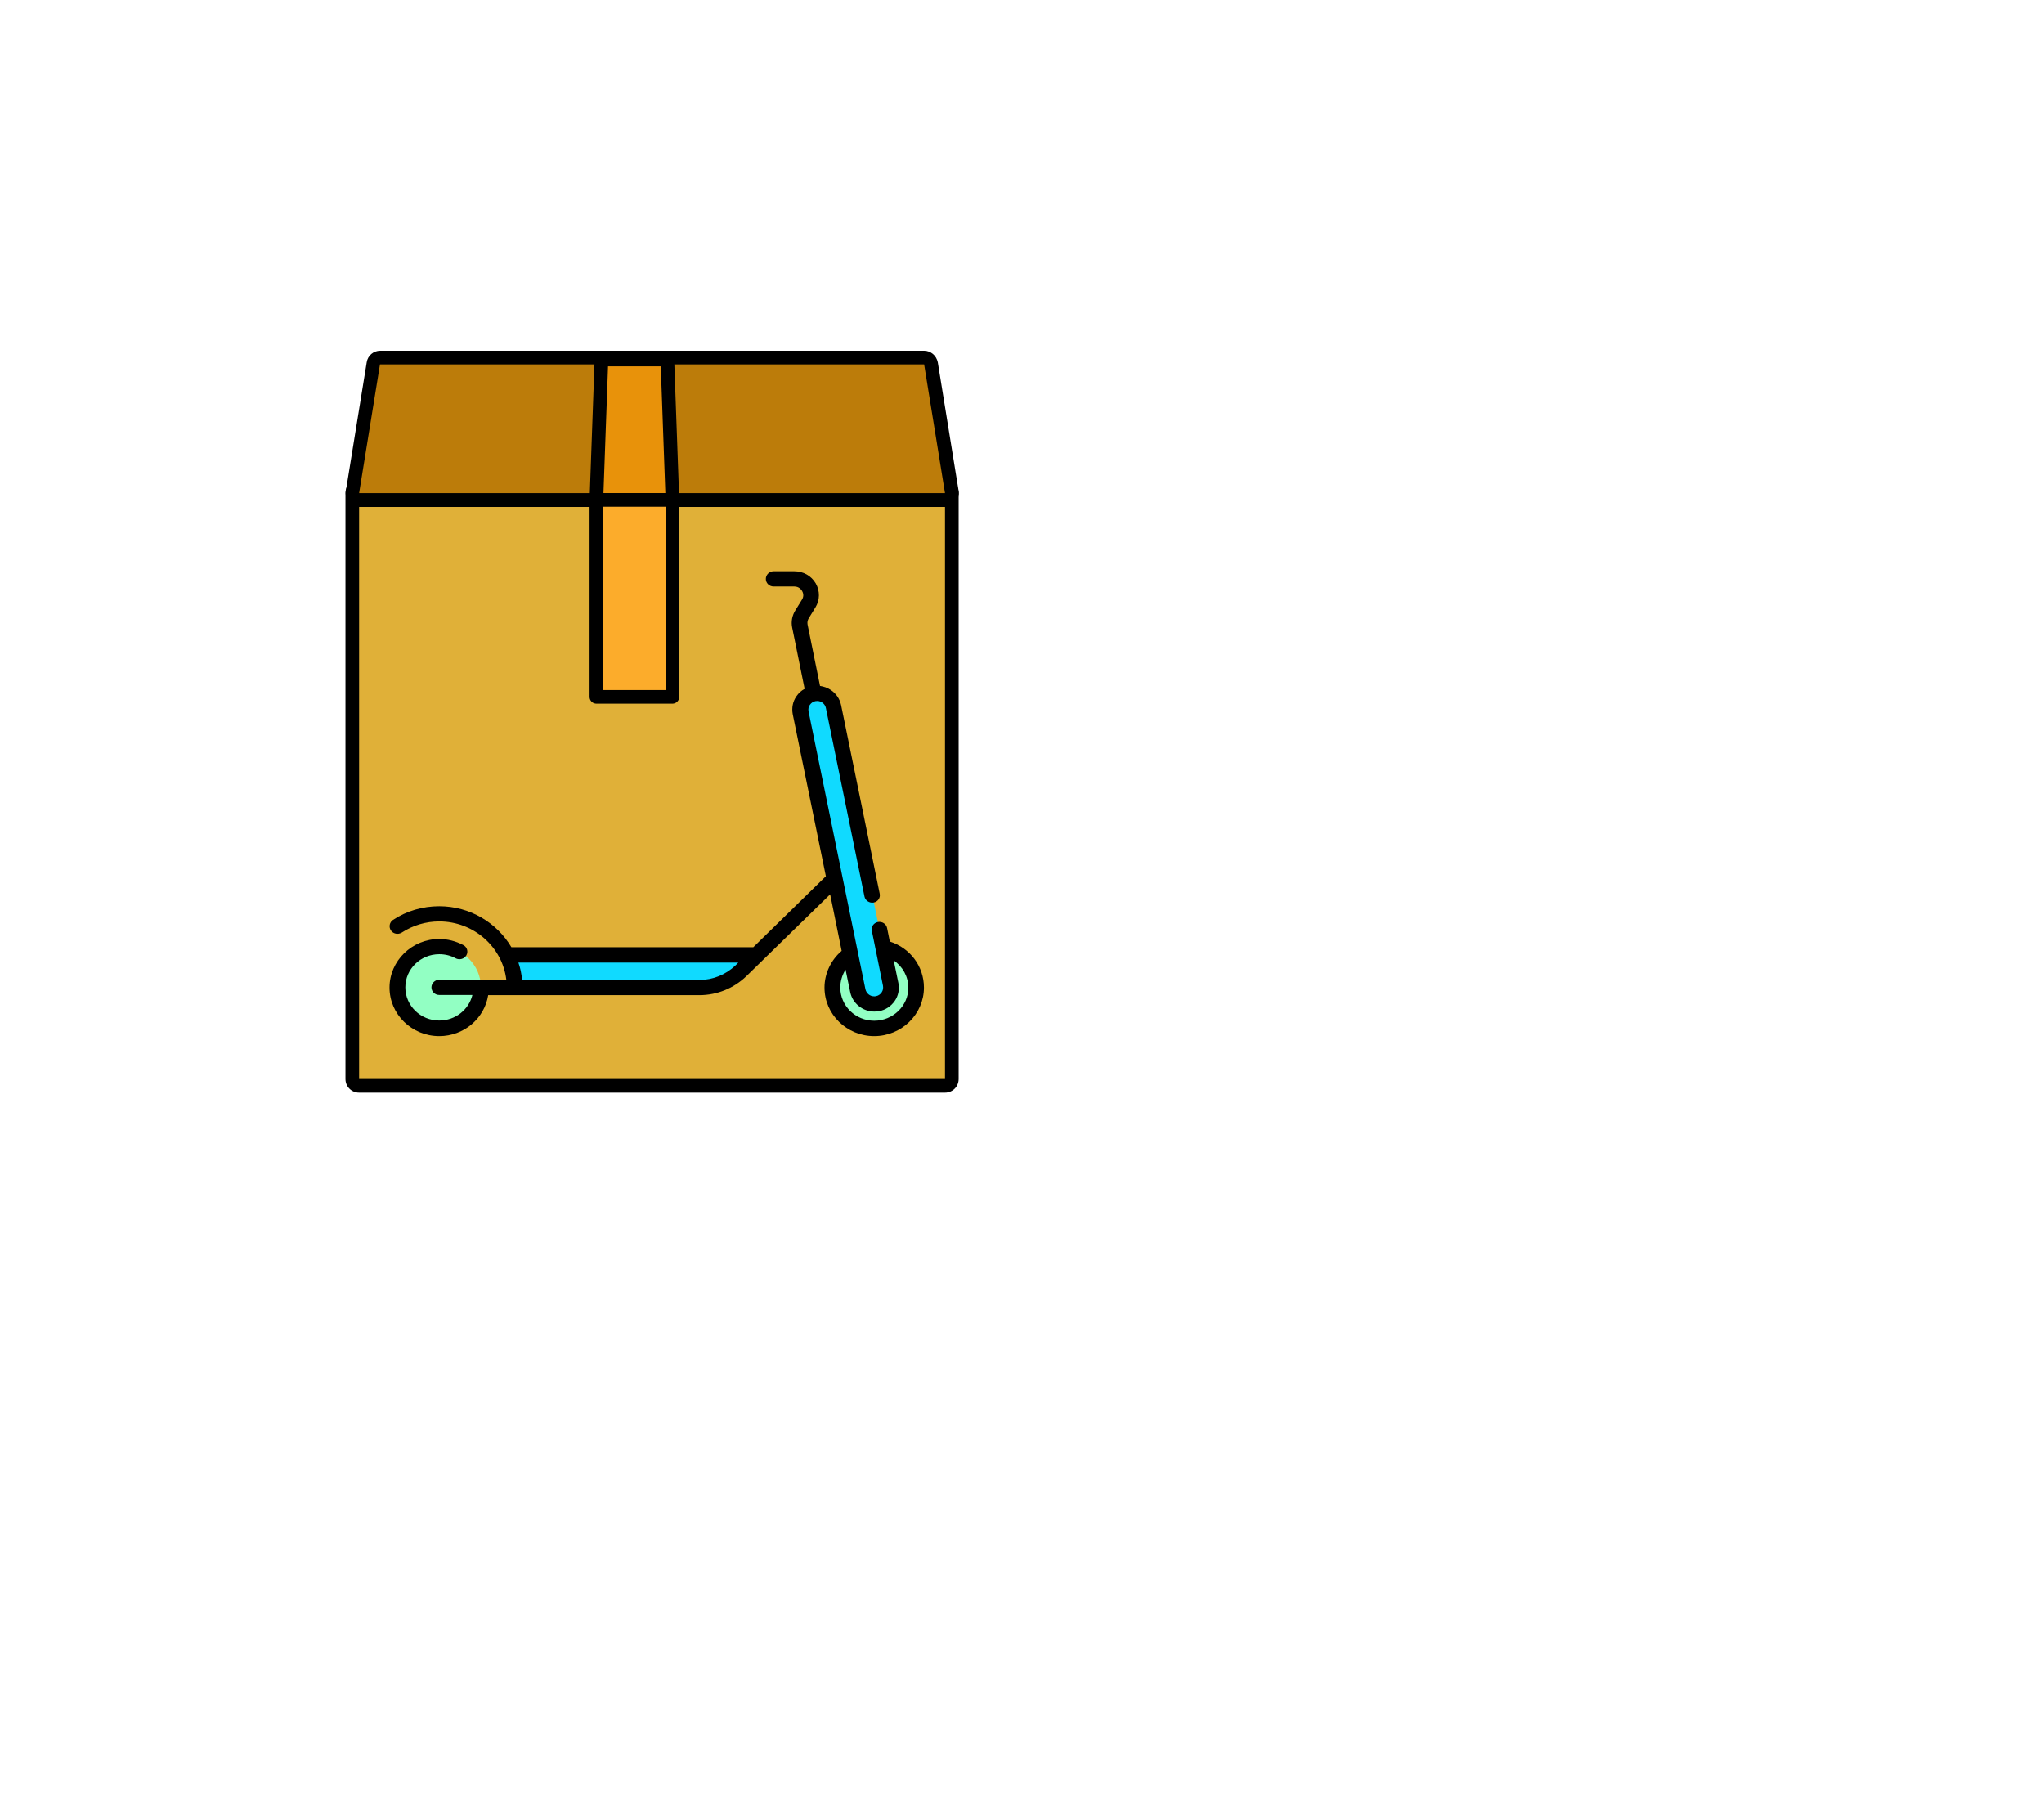<?xml version="1.0" encoding="utf-8"?>
<!-- Generator: Adobe Illustrator 21.0.2, SVG Export Plug-In . SVG Version: 6.00 Build 0)  -->
<svg version="1.1" id="Capa_1" xmlns="http://www.w3.org/2000/svg" xmlns:xlink="http://www.w3.org/1999/xlink" x="0px" y="0px"
	 viewBox="0 0 1048.4 931.5" style="enable-background:new 0 0 1048.4 931.5;" xml:space="preserve">
<style type="text/css">
	.st0{fill:#E0B038;}
	.st1{fill:#92FFC3;}
	.st2{fill:#10DAFF;}
	.st3{fill:#10DAFF;stroke:#9EFF20;stroke-miterlimit:10;}
	.st4{fill:#BC7C0A;}
	.st5{fill:#E8920A;stroke:#000000;stroke-width:7;stroke-linecap:round;stroke-linejoin:round;stroke-miterlimit:10;}
	.st6{fill:#FCAC2B;stroke:#000000;stroke-width:7;stroke-linecap:round;stroke-linejoin:round;stroke-miterlimit:10;}
</style>
<g>
	<path class="st0" d="M184.2,556.9c-1.9,0-3.5-1.6-3.5-3.5V252.9c0-1.9,1.6-3.5,3.5-3.5h300.5c1.9,0,3.5,1.6,3.5,3.5v300.5
		c0,1.9-1.6,3.5-3.5,3.5H184.2z"/>
	<path d="M484.7,252.9v300.5H184.2V252.9H484.7 M484.7,245.9H184.2c-3.9,0-7,3.1-7,7v300.5c0,3.9,3.1,7,7,7h300.5c3.9,0,7-3.1,7-7
		V252.9C491.7,249,488.6,245.9,484.7,245.9L484.7,245.9z"/>
</g>
<g>
	<ellipse class="st1" cx="448.4" cy="506.5" rx="21.4" ry="21"/>
	<ellipse class="st1" cx="225.3" cy="506.5" rx="21.4" ry="21"/>
	<path class="st2" d="M456.8,504.8l-29.2-142.6c-0.9-4.5-5.4-7.5-10.1-6.6c-4.6,0.9-7.7,5.3-6.7,9.9L440,508.1
		c0.8,4,4.4,6.7,8.4,6.7c0.6,0,1.1-0.1,1.7-0.2C454.7,513.8,457.8,509.4,456.8,504.8z"/>
	<path class="st3" d="M360.5,506.5H264v-16.8h120.1l-6.4,8.4C373.6,503.4,367.2,506.5,360.5,506.5z"/>
	<path d="M456.4,482.9L455,476c-0.4-2.1-2.5-3.5-4.7-3.1c-2.2,0.4-3.6,2.5-3.1,4.6l5.7,28.1c0.2,1.2,0,2.4-0.7,3.4
		c-0.7,1-1.7,1.7-2.9,1.9c-0.3,0.1-0.6,0.1-0.9,0.1c-2.2,0-4-1.5-4.5-3.6l-29.2-142.6c-0.2-1.2,0-2.4,0.7-3.3c0.7-1,1.7-1.7,2.9-1.9
		c1.2-0.2,2.4,0,3.4,0.7c1,0.7,1.7,1.7,1.9,2.8l19.8,96.7c0.4,2.1,2.6,3.5,4.7,3.1c2.2-0.4,3.6-2.5,3.1-4.6l-19.8-96.7
		c-0.7-3.2-2.6-6-5.4-7.8c-1.6-1.1-3.5-1.7-5.4-2l-6.4-31.5c-0.2-1.1,0-2.2,0.6-3.2l3.4-5.5c2.4-3.9,2.4-8.5,0.2-12.4
		c-2.3-3.9-6.4-6.2-11-6.2h-10.6c-2.2,0-4,1.8-4,3.9c0,2.2,1.8,3.9,4,3.9h10.6c2.4,0,3.6,1.6,4,2.3c0.4,0.7,1.2,2.5-0.1,4.5
		l-3.4,5.5c-1.6,2.6-2.2,5.7-1.6,8.7l6.4,31.5c-1.7,0.9-3.1,2.2-4.2,3.8c-1.9,2.7-2.5,6-1.9,9.2l17,83.1l-37.2,36.4H262.3
		c-7.4-12.5-21.2-21-37-21c-8.5,0-16.7,2.4-23.7,7c-1.8,1.2-2.3,3.6-1.1,5.4c1.2,1.8,3.7,2.3,5.6,1.1c5.7-3.7,12.3-5.7,19.2-5.7
		c17.7,0,32.4,13.1,34.4,29.9h-34.4c-2.2,0-4,1.8-4,3.9c0,2.2,1.8,3.9,4,3.9h17c-1.8,7.5-8.7,13.1-17,13.1c-9.6,0-17.4-7.6-17.4-17
		c0-9.4,7.8-17,17.4-17c3,0,5.9,0.7,8.4,2.1c1.9,1,4.4,0.4,5.5-1.5c1.1-1.9,0.4-4.3-1.6-5.3c-3.8-2-8-3.1-12.3-3.1
		c-14,0-25.5,11.2-25.5,24.9s11.4,24.9,25.5,24.9c12.7,0,23.2-9.1,25.1-21h108.3c9.1,0,17.6-3.5,24.1-9.7l43-42l5.9,29
		c-5.5,4.7-8.8,11.6-8.8,18.8c0,13.7,11.4,24.9,25.5,24.9c14,0,25.5-11.2,25.5-24.9C473.9,495.6,466.8,486.2,456.4,482.9
		L456.4,482.9z M358.8,502.6h-91c-0.3-3.1-0.9-6.1-1.9-8.9h112.8l-1.5,1.5C372.2,499.9,365.7,502.6,358.8,502.6z M448.4,523.5
		c-9.6,0-17.4-7.6-17.4-17c0-3.3,1-6.5,2.7-9.2l2.4,11.6c1.2,5.7,6.4,9.9,12.3,9.9c0.8,0,1.7-0.1,2.5-0.2c3.3-0.6,6.1-2.5,8-5.2
		c1.9-2.7,2.5-6,1.9-9.2l-2.4-11.6c4.6,3.1,7.5,8.3,7.5,14C465.9,515.9,458,523.5,448.4,523.5L448.4,523.5z"/>
</g>
<g>
	<path class="st4" d="M184.2,256.4c-1,0-2-0.5-2.7-1.2c-0.7-0.8-1-1.8-0.8-2.8l10.7-66c0.3-1.7,1.7-2.9,3.5-2.9h279
		c1.7,0,3.2,1.2,3.5,2.9l10.7,66c0.2,1-0.1,2-0.8,2.8c-0.7,0.8-1.6,1.2-2.7,1.2H184.2z"/>
	<path d="M474,186.9l10.7,66H184.2l10.7-66H474 M474,179.9H195c-3.4,0-6.4,2.5-6.9,5.9l-10.7,66c-0.3,2,0.2,4.1,1.6,5.7
		c1.3,1.6,3.3,2.5,5.3,2.5h300.5c2.1,0,4-0.9,5.3-2.5c1.3-1.6,1.9-3.6,1.6-5.7l-10.7-66C480.3,182.4,477.4,179.9,474,179.9
		L474,179.9z"/>
</g>
<polygon class="st5" points="344.9,256.4 305.9,256.4 308.5,184.4 342.3,184.4 "/>
<rect x="305.9" y="256.4" class="st6" width="39" height="101"/>
</svg>

